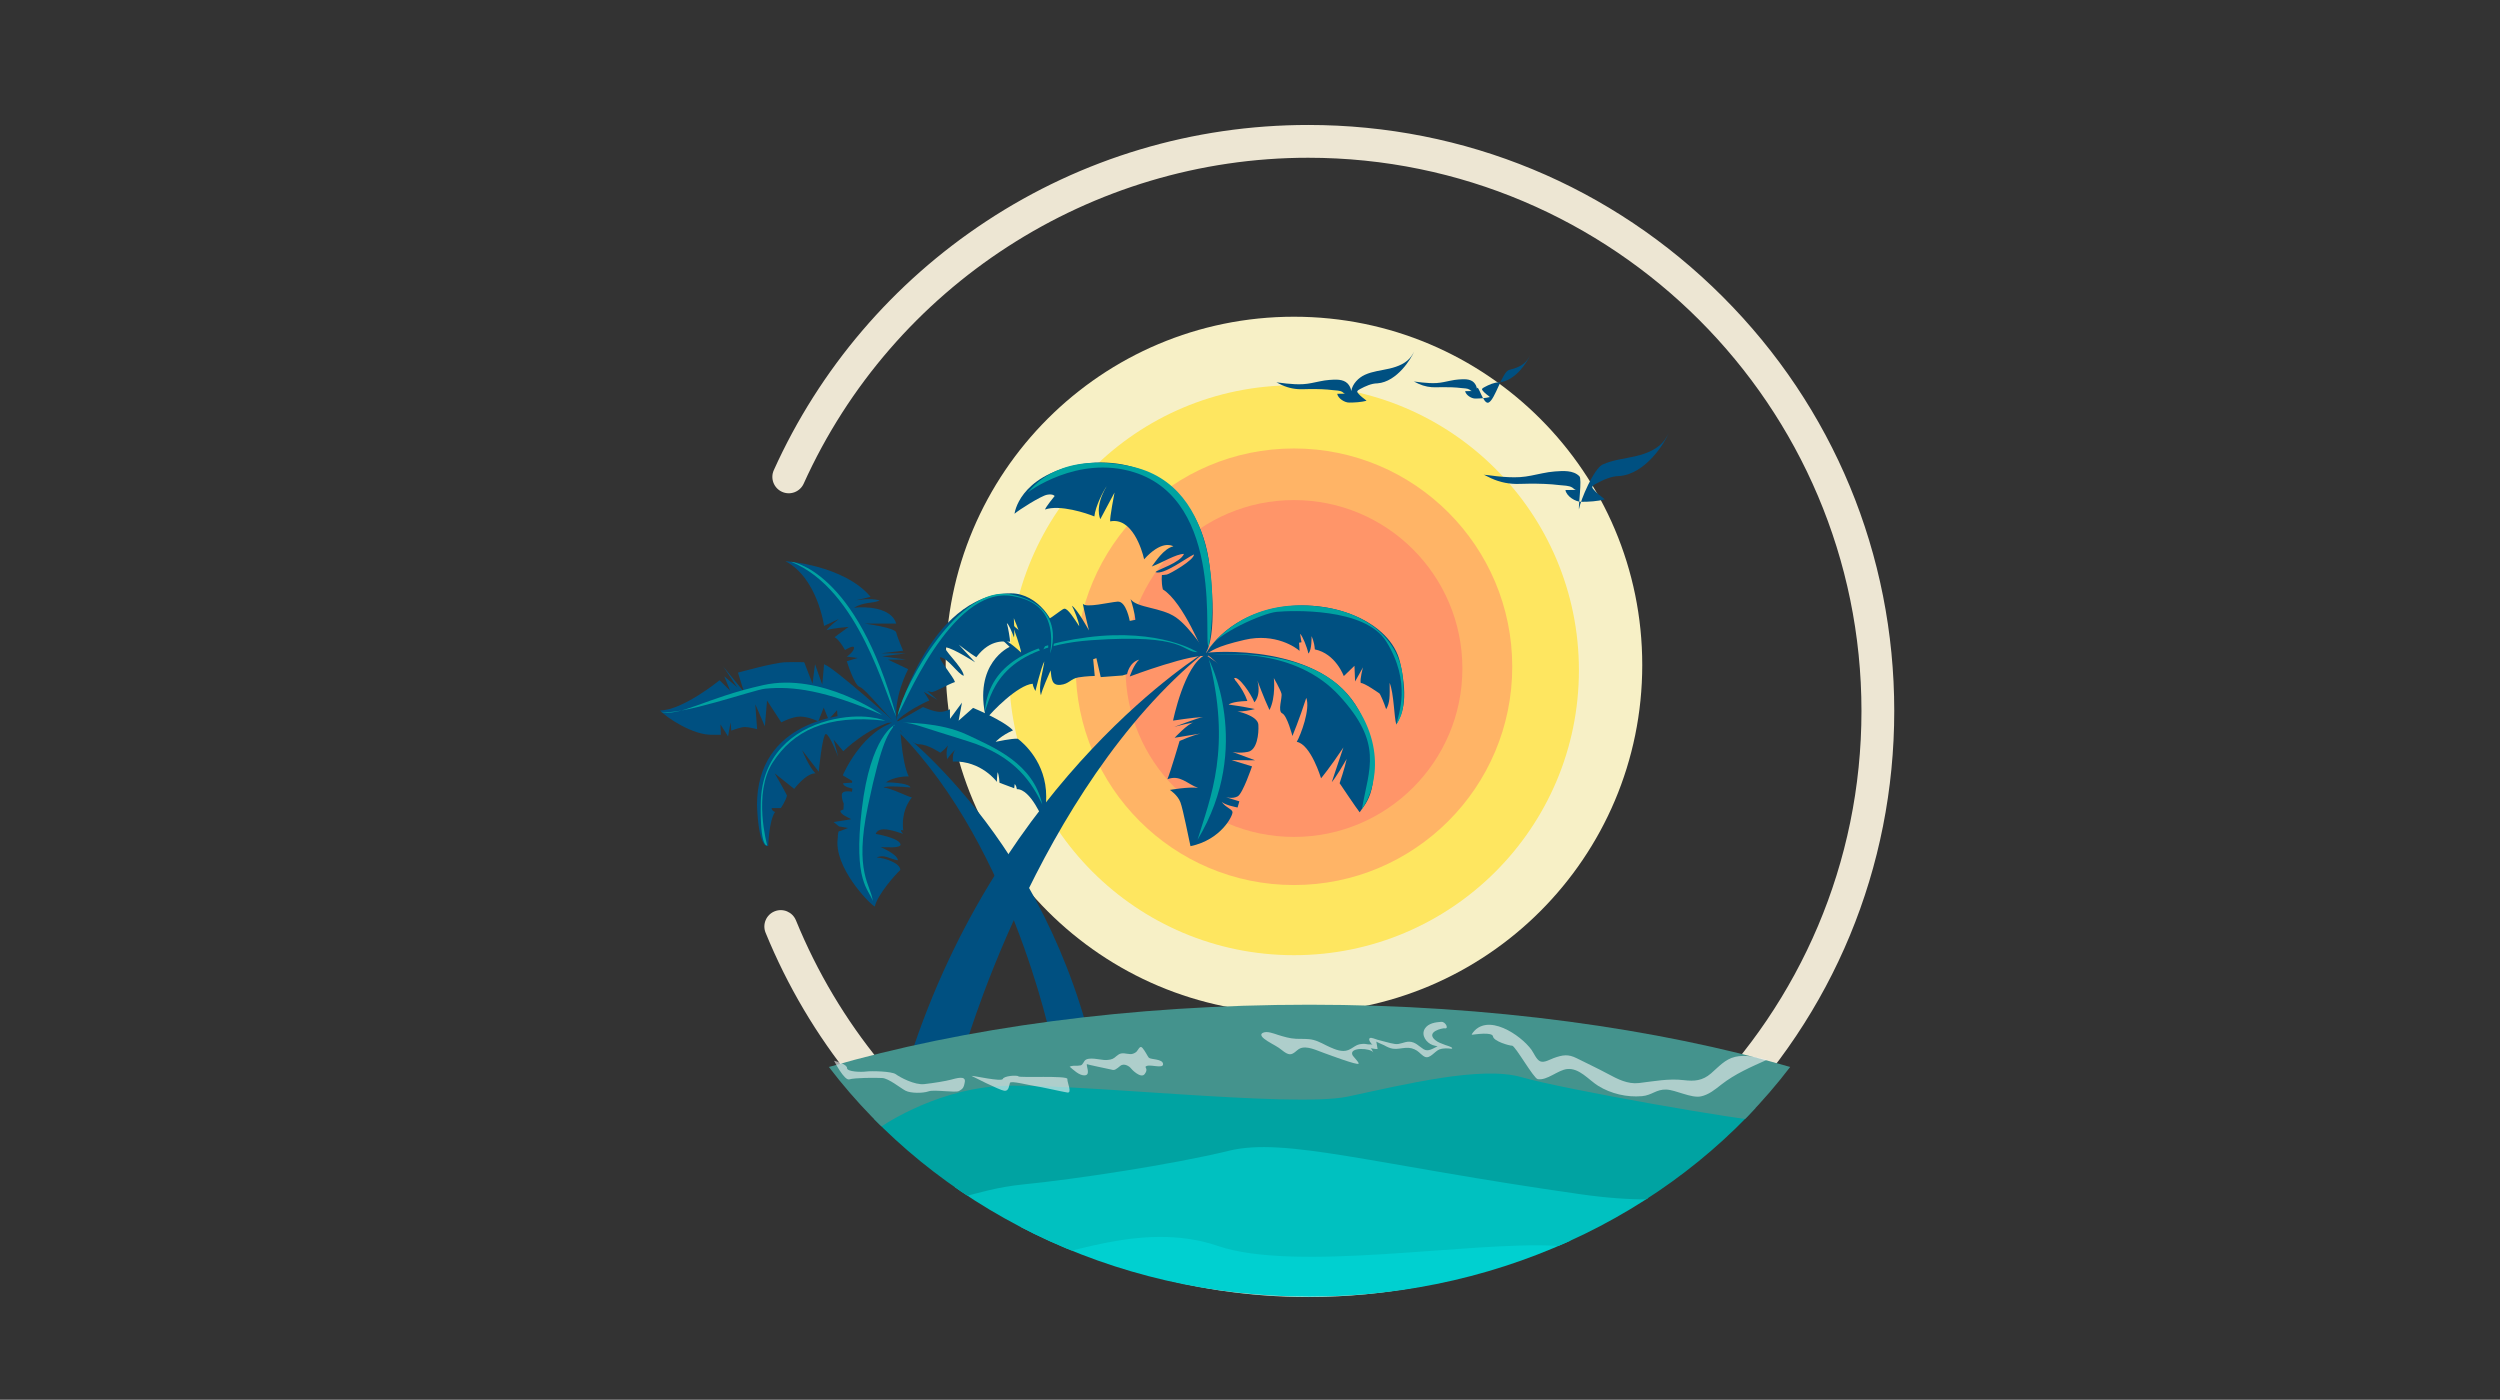 <svg version="1.1" id="Layer_1" xmlns="http://www.w3.org/2000/svg" xmlns:xlink="http://www.w3.org/1999/xlink" viewBox="0 0 768 430" enable-background="new 0 0 768 430" xml:space="preserve">
<rect x="0" y="0" width="768" height="430" fill="#333333" stroke="none"/>
<g>
	<g>
		<circle fill="#F7F0C6" cx="397.506" cy="204.291" r="106.993"/>
		<circle fill="#FEE660" cx="397.505" cy="205.9" r="87.535"/>
		<circle fill="#FFB466" cx="397.506" cy="204.827" r="67.057"/>
		<circle fill="#FF9569" cx="397.505" cy="205.363" r="51.742"/>
	</g>
	<path fill="none" stroke="#CFE7EB" stroke-width="6.294" stroke-miterlimit="10" d="M226.892,218.42"/>
	<path fill="#EDE6D3" d="M401.885,398.449c-36.45,0-71.559-10.838-101.528-31.341c-29.26-20.018-51.794-47.88-65.168-80.576
		c-1.053-2.574,0.18-5.514,2.754-6.566c2.575-1.052,5.514,0.181,6.566,2.754c26.252,64.186,88.026,105.659,157.376,105.659
		c93.715,0,169.958-76.243,169.958-169.959c0-93.715-76.243-169.958-169.958-169.958c-66.702,0-127.539,39.295-154.99,100.11
		c-1.144,2.534-4.125,3.662-6.661,2.518c-2.534-1.144-3.662-4.126-2.518-6.661c14.067-31.164,36.635-57.604,65.267-76.461
		c29.377-19.349,63.576-29.576,98.901-29.576c48.088,0,93.296,18.726,127.299,52.729c34.003,34.002,52.729,79.212,52.729,127.299
		c0,48.089-18.727,93.297-52.729,127.3C495.181,379.722,449.973,398.449,401.885,398.449z"/>
	<path fill="none" stroke="#FFFFFF" stroke-width="6.294" stroke-miterlimit="10" d="M226.085,231.056"/>
	<g>
		<g>
			<g>
				<g>
					<path fill="#005081" d="M311.664,157.825c0,0,1.263-11.542,19.646-15.077s37.406,6.904,40.268,31.08
						c2.861,24.176-1.657,27.394-1.657,27.394s-6.438-16.328-12.697-20.159c-0.541-2.357-0.282-4.421-0.282-4.421
						s0.658,0.022,1.516-0.143s8.501-4.506,8.319-6.187c-2.429,1.138-9.357,6.46-11.832,5.445c0.851-0.91,7.55-2.794,8.779-5.604
						c-2.479,0.029-6.565,2.642-9.908,3.881c1.073-1.362,3.695-5.559,6.646-6.2c-0.662-0.395-3.859-1.72-8.988,3.984
						c-0.654-3.025-3.756-12.983-10.417-11.646c-0.243-0.792,1.326-8.87,1.326-8.87l-4.36,8.167c0,0-1.939-3.655,1.958-10.11
						c-0.937,1.243-3.478,6.151-3.796,9.289c-2.298-0.957-10.576-3.729-15.158-2.12c0.238-0.829,2.959-4.149,2.959-4.149
						s-0.477-0.747-2.35-0.387C319.76,152.352,312.931,156.686,311.664,157.825z"/>
					<path fill="#005081" d="M371.316,201.625c0,0-5.53-8.82-10.084-11.972c-4.555-3.151-11.982-2.842-13.92-5.603
						c1.424,4.426,1.46,6.358,1.46,6.358l-1.717,0.33c0,0-1.082-6.132-3.723-5.922c-2.642,0.209-9.803,2.034-10.694,0.639
						c0.447,2.301,1.886,8.215,1.886,8.215s-3.653-6.682-5.242-7.57c0.669,1.139,2.179,4.877,2.257,6.279
						c-1.638-2.52-3.547-5.509-4.579-5.385c-1.031,0.124-5.581,4.802-10.33,5.417c-1.327,0.255-1.061,3.188-1.061,3.188
						s-3.438-2.546-4.719-3.866c0.673,1.511,2.737,7.305,2.814,8.708c-2.702-2.539-5.791-4.63-6.571-4.48
						c0.567,0.339,3.08,2.764,3.08,2.764s-11.414,4.955-7.211,22.197c1.542-2.161,9.728-10.522,14.292-10.878
						c0.074,1.029,0.837,2.226,0.837,2.226s1.646-7.03,2.72-9.1c-0.166,2.12-2,7.619-1.032,10.417
						c0.28-1.62,2.435-6.436,2.969-7.657c0.295,2.703,0.347,4.707,3.02,4.455c2.672-0.253,3.108-1.903,5.545-2.297
						c2.436-0.395,4.992-0.438,4.992-0.438l-0.483-5.128l0.982-0.338l1.336,5.822l6.651-0.496l1.451-0.429
						c0,0,0.634-3.626,3.707-4.441c-1.689,1.518-2.886,5.179-2.886,5.179S366.867,200.354,371.316,201.625z"/>
					<path fill="#005081" d="M370.271,201.154c0,0,9.986,5.688,12.915,14.187c-4.972,0.173-5.737,1.104-5.737,1.104
						s4.16,0.543,8.016,1.367c-3.907,1.087-6.446,0.681-6.094,0.612c0.351-0.067,7.03,1.334,7.202,4.21s-0.41,7.798-3.22,8.339
						s-4.763,0.02-4.763,0.02l6.989,2.572l-7.268-0.057l6.309,1.92c0,0-2.821,8.3-4.368,9.194c-1.547,0.895-3.729,0.269-3.729,0.269
						l4.206,1.28l-0.543,1.895c0,0-4.592-0.833-5.027-2.017c1.006,1.895,3.232,2.361,3.461,3.361
						c0.229,1.001-3.414,8.562-12.903,10.538c-0.542-2.358-2.263-11.276-3.1-13.502s-3.231-3.779-3.231-3.779
						s5.793-1.039,8.66-0.621c-3.376-1.216-5.519-4.16-9.415-2.665c0.991-2.428,3.74-11.758,3.74-11.758s3.845-1.709,6.405-2.275
						c-3.607,0.619-7.933,1.301-7.933,1.301s4.052-4.359,5.848-4.705c-3.217,0.545-5.961,1.371-5.961,1.371s7.338-2.828,8.837-3.042
						c-3.065,0.142-9.202,1.098-9.202,1.098S363.797,204.376,370.271,201.154z"/>
					<path fill="#005081" d="M370.271,201.154"/>
					<path fill="#005081" d="M369.862,200.615c7.1-0.973,41.529-1.758,49.384,21.865c6.001,19.992,0.123,24.253-1.553,27.064
						c-1.018-1.266-6.162-8.942-6.162-8.942s1.617-4.759,2.171-7.454c-3.31,5.764-4.573,7.119-4.573,7.119s2.479-7.527,3.57-10.651
						c-4.041,6.088-6.87,9.476-6.87,9.476s-3.122-10.421-7.462-11.198c1.217-2.1,4.233-10.056,2.922-13.516
						c-2.102,6.532-4.256,11.72-4.256,11.72s-1.609-6.254-3.125-6.949s0.107-4.852-0.254-6.123c-0.36-1.271-2.33-4.727-2.33-4.727
						s0.678,5.872-1.334,9.819c-1.66-3.526-3.727-9.069-3.727-9.069s1.316,4.061-0.901,6.7c-1.07-2.612-4.83-8.19-6.225-7.42
						c0.595,1.517,0.41,3.08,0.836,3.817C377.943,212.836,376.375,203.819,369.862,200.615z"/>
					<path fill="#005081" d="M370.271,201.154c0,0,5.372-11.214,21.999-14.411c16.627-3.197,34.962,4.242,37.815,16.671
						s0.329,16.346-1.143,19.166c-0.697-2.328-0.711-9.486-2.045-12.81c0.06,4.165,0.097,6.098-1.071,8.112
						c-0.599-1.898-1.817-4.723-2.101-4.891c-0.283-0.17-4.76-3.338-5.696-3.157c-0.341-1.128,0.684-4.831,0.684-4.831l-2.426,4.345
						l-0.197-4.811l-3.277,3.167c0,0-2.482-6.907-8.895-8.21c-0.168-2.504-1.014-4.057-1.014-4.057s0.154,4.222-0.975,5.334
						c-0.365-1.943-1.826-5.467-2.537-6.076c0.254,1.816,0.436,2.602,0.436,2.602l-0.762,0.146c0,0,0.14,1.763,0.148,2.508
						c-0.949-0.937-7.396-5.59-16.838-3.401s-9.82,3.38-12.388,4.62"/>
				</g>
			</g>
			<path fill="#00A2A1" d="M372.615,201.154c0,0,29.025-3.02,41.594,12.448c12.57,15.469,7.867,29.932,4.172,34.94
				c2.172-12.595,6.622-20.028-6.932-34.806C397.898,198.96,376.257,201.069,372.615,201.154z"/>
			<path fill="#00A2A1" d="M371.316,199.431c0,0,9.251-14.387,30.057-13.429c20.805,0.958,28.646,12.85,29.493,21.382
				c0.848,8.532,0.289,11.942-1.924,15.196c0.604-2.995,4.802-12.764-3.08-25.506c-6.501-10.511-29.258-9.52-33.593-9.123
				C387.936,188.348,373.551,194.748,371.316,199.431z"/>
		</g>
		<path fill="#005081" d="M370.271,200.248c0,0-62.703,38.042-90.763,124.907c12.125,1.585,15.936,0,15.936,0
			S318.307,242.411,370.271,200.248z"/>
		<path fill="#00A2A1" d="M371.316,202.485c0,0,13.911,26.719-3.427,55.478c3.901-12.893,10.645-28.164,3.251-56.327"/>
		<path fill="#00A2A1" d="M367.889,200.356c0,0-11.467-7.452-33.863-4.571c-22.396,2.881-30.417,11.188-31.544,22.849
			c1.961-4.106,3.305-19.873,32.704-21.956C364.583,194.596,363.06,200.356,367.889,200.356z"/>
		<path fill="#00A2A1" d="M315.658,151.309c0,0,15.232-11.662,32.671-6.247c28.267,8.776,21.071,52.683,22.987,53.507
			c1.882-9.775,4.792-49.655-24.39-55.408C326.386,139.112,318.501,148.21,315.658,151.309z"/>
	</g>
	<g>
		<g>
			<path fill="#005081" d="M241.289,172.392c0,0,17.852,1.116,26.168,10.959c-4.768,1.116-4.768,1.116-4.768,1.116
				s4.657-0.914,7.54,0c-1.885,0.913-4.99,0.406-7.873,2.232c3.437-0.406,11.421-0.204,12.973,4.871c-4.99,0-9.757,0-9.757,0
				s9.425,1.217,9.757,2.74c0.333,1.521,2.107,5.581,2.107,5.581l-6.764,0.812h7.651l-7.318,0.913l7.318,1.015h-5.544l6.209,2.942
				c0,0-4.989,9.336-3.327,16.945c-2.994-2.131-9.868-11.061-11.531-11.467c-1.663-0.405-3.991-7.914-3.991-7.914l3.326-1.014
				l-3.326-0.406c0,0,2.106-1.42,2.217-2.638c0.111-1.218-2.772,0.608-2.772,0.608s-1.663-3.145-3.216-3.957
				c0.998-0.71,4.325-3.145,4.325-3.145s-5.212,0.405-6.764,1.014c0.776-1.217,3.77-3.45,3.77-3.45l-4.546,2.131
				C253.153,192.28,251.157,177.567,241.289,172.392z"/>
			<path fill="#005081" d="M275.191,221.998c-0.496,0.791,9.664-39.725,35.427-39.725c8.094,0,14.137,8.98,13.361,13.242
				c0,0-0.333,5.885-1.774,7.205c-0.111-3.552-0.444-8.997-0.444-8.997s-0.222,6.359-2.18,6.359
				c-1.183-2.638-4.62-4.296-5.988-4.262c-0.37-1.726-2.144-5.919-2.144-5.919s0.296,5.04,0.037,5.919
				c-0.518-1.522-1.7-4.262-2.181-4.364c0.37,1.117,0.998,5.006,0.998,5.682c-1.368,0-5.95-1.156-10.386,4.767
				c-1.996-1.215-5.359-3.853-5.359-3.853l5.006,5.412c0,0-6.632-4.262-8.887-4.566c-1.663,0.068,5.174,6.021,5.396,8.693
				c-1.626-0.305-4.953-5.621-7.318-5.686c-0.074,1.119,4.065,5.922,4.62,7.613c-2.033,0.643-6.431,3.247-7.208,3.078
				c-0.776-0.169-1.293-0.305-1.293-0.305l3.142,2.74l-4.214-2.504c0,0,1.849,2.707,1.627,2.707
				C285.208,215.234,277.04,219.055,275.191,221.998z"/>
			<path fill="#005081" d="M275.191,221.998l8.354-4.803c0,0,3.252,1.488,5.174,1.488s3.104-0.812,3.104-0.812v2.976l3.696-5.006
				l-1.035,5.547l4.435-3.922c0,0,9.314,3.787,12.271,6.898c-3.696,1.624-5.322,3.518-5.322,3.518s5.026-1.082,6.801-0.947
				c1.774,1.354,8.723,7.307,8.723,17.725c0,5.345-0.887,7.373-0.887,7.373s-3.844-9.673-8.131-9.605
				c-0.148-1.218-0.666-1.556-0.666-1.556l-0.147,1.285l-4.509-1.691c0,0-0.148-2.503-0.591-3.247
				c-0.222,1.624-0.222,2.977-0.222,2.977s-4.731-6.562-13.527-6.258c-0.074-1.59,0.055-2.807,0.832-3.669
				c-1.663,1.42-2.55,2.942-2.55,2.942s-0.554-2.029,0.222-4.211c-1.275,1.572-2.384,2.232-2.384,2.232s-3.77-2.588-6.487-2.588
				C280.181,228.746,275.58,223.977,275.191,221.998z"/>
			<path fill="#005081" d="M276.427,221.408c0,0,0.37,12.38,2.735,17.114c-2.44-0.067-5.396,0.608-7.022,1.827
				c3.178,0,7.318,0.473,7.54,1.556c-3.622-0.338-7.466-0.473-8.279,0c2.439,0.203,7.835,3.044,8.723,3.044
				c-1.183,1.556-3.252,4.668-2.661,10.147c-1.553-0.474,0,1.082,0,1.082s-3.992-1.488-6.062-1.42
				c-2.07,0.067-2.366,1.42-2.366,1.42s7.54,1.285,7.614,3.314c-0.222,1.15-4.361,0.744-6.061,0.744
				c2.365,1.082,5.248,2.706,5.248,4.06c-2.439-0.406-4.287-1.962-6.505-0.88c2.662,0.135,7.318,1.826,7.245,3.855
				c-1.331,1.15-7.096,7.644-7.835,11.229c-2.07-1.217-12.64-12.312-11.384-21.038c0.074-2.773,0.592-2.097,0.592-2.097l2.587-1.016
				l-2.809-0.473l-1.626-1.353c0,0,4.805-0.711,5.396-0.88c-0.85-0.473-3.289-1.387-3.326-2.536
				c0.148-0.204,0.924-0.407,0.924-0.407l0.111-1.859c0,0-0.592-0.981-0.592-2.639s3.105-0.98,3.105-0.98l0.147-0.98
				c0,0-2.882-0.474-2.846-1.624c0.554-0.102,2.735-0.169,2.735-0.169l0.037-0.541l-2.883-1.725
				C258.908,238.186,265.043,223.572,276.427,221.408z"/>
			<path fill="#005081" d="M235.993,259.899c0,0,0.222-7.813,2.106-10.451c-1.108-0.406-1.053-1.218-1.053-1.218h2.827
				c0,0,1.553-2.232,1.885-3.856c-0.998-2.029-3.77-6.798-3.77-6.798l5.988,4.769c0,0,3.659-4.87,6.542-4.769
				c-1.996-1.928-4.103-7.104-4.103-7.104l5.1,6.596c0,0,1.109-11.669,2.218-11.567c1.109,0.101,3.77,7.001,3.77,7.001l-1.404-5.275
				l2.957,3.551c0,0,7.317-7.272,15.855-9.369c0,0-5.211-2.097-10.644-2.097c-5.434,0-31.712,2.131-31.712,28.006
				c0.456,12.773,2.994,12.581,2.994,12.581"/>
			<path fill="#005081" d="M275.661,222.518c0,0-19.515-17.554-22.508-18.467c-0.222,2.333-0.555,6.291-0.555,6.291l-2.217-6.291
				l-0.776,5.986l-2.55-6.596c0,0-2.218-0.102-5.766,0c-3.548,0.102-14.581,3.196-14.581,3.196l1.83,5.886l-6.32-7.712l4.269,6.343
				l-3.992-3.4l1.829,4.465l-3.271-3.248c0,0-11.254,9.218-18.276,9.285c1.922,2.165,10.238,7.712,16.115,7.458
				c1.774,0.051,2.55,0.009,2.55,0.009l-0.111-3.193l2.329,3.691l0.776-4.312l0.222,2.536c0,0,2.883-1.115,4.158-1.115
				c1.275,0,3.77,0.676,3.77,0.676l-0.555-7.645l2.938,6.766l0.666-7.915l4.38,6.697c0,0,3.271-1.776,5.821-1.776
				c2.55,0,5.543,1.472,5.543,1.472l1.664-4.211l1.497,3.653l2.606-2.893l0.222,3.044
				C257.366,221.198,271.282,220.945,275.661,222.518z"/>
			<path fill="#00A2A1" d="M242.988,172.559c0,0,20.064,2.201,32.363,47.594C271.943,213.768,263.993,181.053,242.988,172.559z"/>
			<path fill="#00A2A1" d="M270.996,219.635c0,0-18.545-13.171-36.523-9.173c-17.977,3.998-25.452,9.841-31.839,8.218
				c6.292,1.322,28.832-6.763,32.407-7.115C243.462,210.736,253.397,211.993,270.996,219.635z"/>
			<path fill="#00A2A1" d="M274.912,222.6c0,0-7.496,3.344-10.16,25.977c-2.664,22.633,2.178,24.419,3.36,28.229
				c-0.521-5.022-5.819-8.562-1.467-29.268C270.996,226.832,273.027,225.279,274.912,222.6z"/>
			<path fill="#00A2A1" d="M277.336,222.01c0,0,11.496-0.22,19.728,3.692c8.232,3.911,20.296,8.718,23.135,21.446
				c-2.98-6.105-7.806-14.812-22.993-19.486S280.612,222.098,277.336,222.01z"/>
			<path fill="#00A2A1" d="M271.943,221.408c0,0-6.707-2.923-17.641,0s-20.301,10.889-20.585,25.09
				c-0.284,14.201,1.966,13.206,1.966,13.206s-4.463-15.964,1.724-25.501C243.594,224.665,253.734,219.312,271.943,221.408z"/>
			<path fill="#00A2A1" d="M322.611,200.714c0,0,5.654-14.612-12.064-18.119c-15.835-3.135-32.665,27.32-34.783,37.039
				c1.288-1.018,16.167-39.844,35.28-36.52C317.261,184.196,324.527,187.466,322.611,200.714z"/>
		</g>
		<path fill="#005081" d="M272.492,221.408c0,0,45.876,31.801,62.743,99.354c-9.341,0.677-12.167-0.7-12.167-0.7
			S309.953,255.884,272.492,221.408z"/>
	</g>
	<g>
		<defs>
			<path id="SVGID_1_" d="M402.287,308.646c-55.167,0-106.185,7.095-147.657,19.126c32.515,42.649,86.52,70.561,147.657,70.561
				c61.136,0,115.141-27.911,147.655-70.561C509.545,316.052,457.786,308.646,402.287,308.646z"/>
		</defs>
		<clipPath id="SVGID_2_">
			<use xlink:href="#SVGID_1_"  overflow="visible"/>
		</clipPath>
		<path clip-path="url(#SVGID_2_)" fill="#00D0D0" d="M310.013,377.431c0,0,59.997-10.066,108.225-2.32
			c48.228,7.745,75.402,9.671,92.377-2.93c16.976-12.6-47.716,45.302-85.017,40.291
			C388.297,407.459,327.321,402.989,310.013,377.431z"/>
		<path clip-path="url(#SVGID_2_)" fill="#00C1C0" d="M290.043,365.7c0,0,74.47-25.767,112.51-21.667
			c38.04,4.101,104.379,35.465,121.791,19.446s-20.15,20.64-46.462,19.225s-79.824,8.253-103.798,0.039
			c-23.974-8.212-49.337,4.662-56.533,3.347C310.355,384.774,296.01,370.501,290.043,365.7z"/>
		<path clip-path="url(#SVGID_2_)" fill="#00A3A2" d="M265.83,345.55c0,0,18.217-15.123,51.281-15.73
			c33.064-0.607,73.37,6.683,86.741,4.557s25.984-7.958,49.218-6.409c23.235,1.549,75.753,13.212,83.645,12.483
			c7.892-0.728,5.434,2.103,5.434,2.103s7.511,33.437-56.549,24.324c-64.062-9.112-90.696-17.617-108.081-13.365
			c-17.384,4.253-47.803,8.827-63.13,10.337c-15.328,1.51-24.953,7.391-29.268,4.603C280.804,365.662,265.83,345.55,265.83,345.55z"
			/>
		<path clip-path="url(#SVGID_2_)" fill="#44938D" d="M269.824,346.68c0,0,16.209-11.645,36.752-13.011
			c20.542-1.367,90.439,6.835,107.52,3.19c17.079-3.646,40.977-9.568,53.424-5.923c12.447,3.645,69.703,13.668,73.188,13.211
			c3.486-0.454,10.693-1.365,13.562-11.39c2.868-10.023-19.535-17.766-28.497-20.956c-8.962-3.192-76.981-8.204-91.017-6.837
			c-14.036,1.367-51.012,0.122-67.526,1.36c-16.514,1.237-75.958,3.199-80.937,5.477c-4.979,2.275-42.68-4.717-35.281,9.486
			C258.411,335.492,261.571,347.616,269.824,346.68z"/>
	</g>
	<path opacity="0.6" fill="#F5F5F5" d="M298.45,330.51c0,0,8.438,4.327,10.011,4.563c1.573,0.236,1.495-1.73,1.809-2.438
		s5.979,0.786,7.788,1.022c1.81,0.235,8.261,1.73,9.834,1.967c1.573,0.235-0.079-3.068,0-4.17
		c0.079-1.101-14.633-0.314-15.026-0.786c-0.394-0.473-4.484-0.158-4.799,0.786C307.753,332.398,298.863,330.393,298.45,330.51z"/>
	<path opacity="0.6" fill="#F5F5F5" d="M256.223,325.858c0,0,3.147,6.251,4.72,5.728c1.574-0.525,8.077-0.525,10.07-0.42
		c1.993,0.104,5.56,3.042,7.133,3.882c1.573,0.839,5.35,0.839,7.133,0.209c1.783-0.629,8.287,0.524,9.335-0.104
		c1.049-0.63,1.469-0.839,1.783-2.832c0.315-1.993-2.727-1.05-4.3-0.63c-1.574,0.419-5.245,1.028-8.182,1.354
		c-2.937,0.325-7.448-2.088-8.707-3.031c-1.258-0.944-7.657-1.049-9.125-0.84c-1.468,0.21-5.874,0.105-5.874-1.048
		C260.209,326.971,257.233,326.154,256.223,325.858z"/>
	<path opacity="0.6" fill="#F5F5F5" d="M328.596,327.683c1.157,0.977,2.85,2.64,4.441,2.671c2.05,0.042,0.759-2.434,0.821-3.456
		c-0.005,0.092,6.548,1.461,7.136,1.589c0.61,0.134,1.139,0.363,1.657,0.052c0.675-0.405,0.852-0.556,1.467-1.076
		c1.24-1.047,2.957,0.255,3.226,0.649c0.269,0.394,3.133,3.354,4.291,1.854c1.157-1.5,0.086-2.049,0.292-2.287
		c0.905-1.047,5.424,0.852,5.369-0.786c-0.055-1.638-3.692-1.357-4.363-1.948c-0.282-0.248-1.137-2.068-1.977-3.029
		c-0.839-0.963-1.34,0.851-1.985,1.308c-1.361,0.962-2.09,0.514-3.616,0.37c-1.507-0.142-1.967,0.557-3.037,1.373
		c-0.716,0.548-1.656,0.632-2.53,0.678c-1.563,0.082-5.634-1.253-6.667,0.33c-0.695,1.066-0.63,1.369-2.005,1.409
		C330.306,327.405,329.339,327.309,328.596,327.683z"/>
	<path opacity="0.6" fill="#F5F5F5" d="M387.471,317.913c0.012,0.43,0.5,0.899,0.931,1.232c1.358,1.052,2.979,1.777,4.414,2.719
		c0.945,0.62,2.216,1.934,3.411,2c1.176,0.066,2.062-1.252,3.038-1.737c2.132-1.061,5.378,0.636,7.457,1.346
		c0.91,0.312,10.46,3.942,10.657,3.282c0.132-0.442-1.725-2.194-1.928-2.694c-1.01-2.474,5.678-2.123,6.436-0.738
		c-0.102-0.186-0.625-1.288-0.813-1.312c0.677,0.087,1.444,0.293,2.129,0.252c0.011,0-0.374-2.171-0.397-2.298
		c0.021,0.125,2.177,1.013,2.398,1.134c0.869,0.475,1.738,0.937,2.735,1.07c1.318,0.176,2.583-0.184,3.89-0.275
		c1.268-0.09,2.399,0.18,3.469,0.874c0.844,0.55,1.583,1.56,2.526,1.925c1.511,0.586,3.038-1.853,4.425-2.336
		c0.954-0.333,1.932-0.315,2.925-0.257c0.279,0.017,1.011,0.216,0.933-0.121c-0.092-0.395-1.833-0.846-2.147-0.969
		c-1.049-0.409-2.251-0.785-3.114-1.537c-2.928-2.549,2.379-3.688,2.963-3.573c1.389,0.27,0.292-2.072-1.033-1.992
		c-1.747,0.105-4.023,0.428-5.063,2.095c-1.245,1.999,0.474,4.353,2.384,5.037c0.495,0.177,1.018,0.279,1.533,0.378
		c-1.329,0.607-2.886,1.8-4.302,0.904c-1.488-0.942-2.53-2.285-4.452-2.316c-1.487-0.024-2.806,0.931-4.304,0.712
		c-1.798-0.264-3.691-0.916-5.475-1.33c-0.438-0.103-1.849-0.767-2.272-0.498c-0.678,0.434,0.451,1.804,0.834,2.114
		c-0.363-0.295-0.943-0.108-1.368-0.176c-0.614-0.098-1.257-0.222-1.88-0.124c-1.911,0.095-2.636,1.249-4.268,1.887
		c-1.826,0.715-3.977-0.189-5.662-0.938c-1.688-0.751-3.258-1.764-5.072-2.204c-1.744-0.424-3.523-0.243-5.297-0.332
		c-1.934-0.097-3.73-0.64-5.566-1.213c-1.209-0.378-3.254-1.236-4.525-0.652C387.613,317.436,387.464,317.668,387.471,317.913z"/>
	<path opacity="0.6" fill="#F5F5F5" d="M452.15,317.877c1.049-0.104,6.294-0.943,6.503,0.525c0.21,1.468,4.931,2.832,5.875,2.832
		s6.608,10.069,7.867,10.279c2.893,0.479,6.169-2.797,9.014-3.102c3.76-0.401,6.635,3.338,9.516,5.135
		c3.936,2.455,8.878,3.596,13.492,3.193c3.078-0.268,4.367-2.151,7.472-2.026c2.971,0.119,7.682,2.726,10.664,2.087
		c2.391-0.512,4.287-2.09,6.161-3.562c4.303-3.381,9.181-5.461,14.138-7.691c-3.097-0.795-6.684-1.63-9.853-0.879
		c-3.094,0.731-5.06,3.092-7.372,5.081c-2.602,2.239-5.051,2.462-8.353,2.071c-4.678-0.555-9.147,0.337-13.767,0.887
		c-3.455,0.411-6.53-1.184-9.474-2.766c-3.172-1.707-6.431-3.228-9.649-4.844c-2.633-1.322-4.282-1.066-7.1-0.053
		c-1.137,0.409-2.888,1.513-4.126,0.995c-1.165-0.488-1.971-2.537-2.659-3.502c-3.209-4.499-13.8-11.798-18.35-4.871"/>
	<path fill="#005081" d="M485.04,156.504c0.493-2.971,4.638-12.604,7.293-13.808c3.229-1.464,6.73-1.756,10.145-2.558
		c3.429-0.804,7.063-2.217,9.09-5.248c0.387-0.577,0.757-1.19,1.06-1.814c-1.154,2.833-7.028,12.535-15.158,13.165
		c-2.435,0-4.97,1.18-7.069,2.305c-0.348,0.186-1.423,0.668-1.233,1.251c0.096,0.293,0.557,0.755,0.761,0.989
		c0.705,0.81,1.663,1.513,2.518,2.16c0.188,0.143,0.361,0.326,0.538,0.477c-2.278,0.582-4.87,0.737-7.209,0.737
		c-1.834,0-4.528-1.692-4.882-3.618c1.112-0.021,2.225-0.034,3.337-0.053c-0.517-0.021-0.833-0.479-1.246-0.725
		c-1.092-0.65-2.554-0.572-3.774-0.724c-3.15-0.392-6.354-0.476-9.525-0.45c-0.934,0.007-1.866,0.028-2.8,0.061
		c-3.129,0.11-5.954-0.43-8.813-1.722c-0.796-0.36-1.578-0.75-2.349-1.161c0.281,0.15,0.837,0.123,1.142,0.167
		c1.002,0.144,2.006,0.271,3.013,0.374c2.34,0.238,4.705,0.403,7.058,0.263c2.312-0.139,4.565-0.707,6.828-1.165
		c1.284-0.26,2.578-0.486,3.887-0.578c2.446-0.171,5.693-0.455,7.562,1.507C486.009,147.176,484.882,155.367,485.04,156.504z"/>
	<path fill="#005081" d="M415.102,120.122c0.367-2.214,2.238-4.1,4.217-4.997c2.407-1.091,5.017-1.309,7.561-1.906
		c2.557-0.6,5.266-1.653,6.776-3.912c0.287-0.43,0.564-0.887,0.79-1.353c-0.861,2.111-5.239,9.343-11.299,9.812
		c-1.815,0-3.704,0.879-5.27,1.718c-0.259,0.139-1.061,0.499-0.919,0.933c0.071,0.219,0.415,0.563,0.566,0.737
		c0.526,0.604,1.239,1.128,1.877,1.61c0.14,0.106,0.27,0.243,0.401,0.355c-1.698,0.434-3.631,0.55-5.373,0.55
		c-1.367,0-3.376-1.261-3.64-2.697c0.829-0.016,1.658-0.025,2.487-0.04c-0.385-0.016-0.621-0.357-0.928-0.541
		c-0.814-0.484-1.904-0.426-2.814-0.54c-2.348-0.292-4.734-0.354-7.1-0.335c-0.696,0.005-1.393,0.021-2.088,0.045
		c-2.332,0.082-4.438-0.32-6.569-1.284c-0.593-0.269-1.175-0.559-1.75-0.865c0.209,0.112,0.624,0.092,0.852,0.125
		c0.746,0.107,1.495,0.202,2.245,0.278c1.744,0.177,3.507,0.3,5.261,0.195c1.724-0.103,3.402-0.526,5.089-0.868
		c0.957-0.194,1.922-0.362,2.897-0.43c1.823-0.128,4.244-0.339,5.637,1.123C414.604,118.464,414.984,119.273,415.102,120.122z"/>
	<path fill="#005081" d="M453.722,119.443c0.31-1.866,1.908,4.982,3.575,4.227c2.028-0.919,4.204-9.54,6.349-10.042
		c2.154-0.506,4.436-1.393,5.709-3.296c0.241-0.362,0.475-0.747,0.665-1.139c-0.726,1.778-4.414,7.872-9.52,8.267
		c-1.529,0-3.121,0.741-4.44,1.447c-0.217,0.117-0.893,0.419-0.773,0.786c0.06,0.184,0.35,0.474,0.478,0.621
		c0.443,0.509,1.044,0.95,1.582,1.357c0.117,0.089,0.226,0.204,0.337,0.299c-1.431,0.366-3.059,0.463-4.527,0.463
		c-1.151,0-2.844-1.062-3.065-2.272c0.698-0.013,1.396-0.021,2.095-0.033c-0.324-0.014-0.522-0.301-0.781-0.455
		c-0.687-0.408-1.604-0.359-2.371-0.455c-1.979-0.246-3.99-0.299-5.981-0.283c-0.587,0.004-1.173,0.018-1.759,0.038
		c-1.965,0.069-3.739-0.27-5.535-1.082c-0.5-0.226-0.99-0.471-1.475-0.729c0.176,0.094,0.525,0.078,0.717,0.105
		c0.629,0.09,1.26,0.17,1.893,0.235c1.469,0.149,2.954,0.253,4.432,0.165c1.452-0.087,2.867-0.444,4.287-0.731
		c0.807-0.163,1.62-0.305,2.441-0.362c1.537-0.108,3.576-0.286,4.749,0.946C453.303,118.046,453.622,118.729,453.722,119.443z"/>
</g>
</svg>
